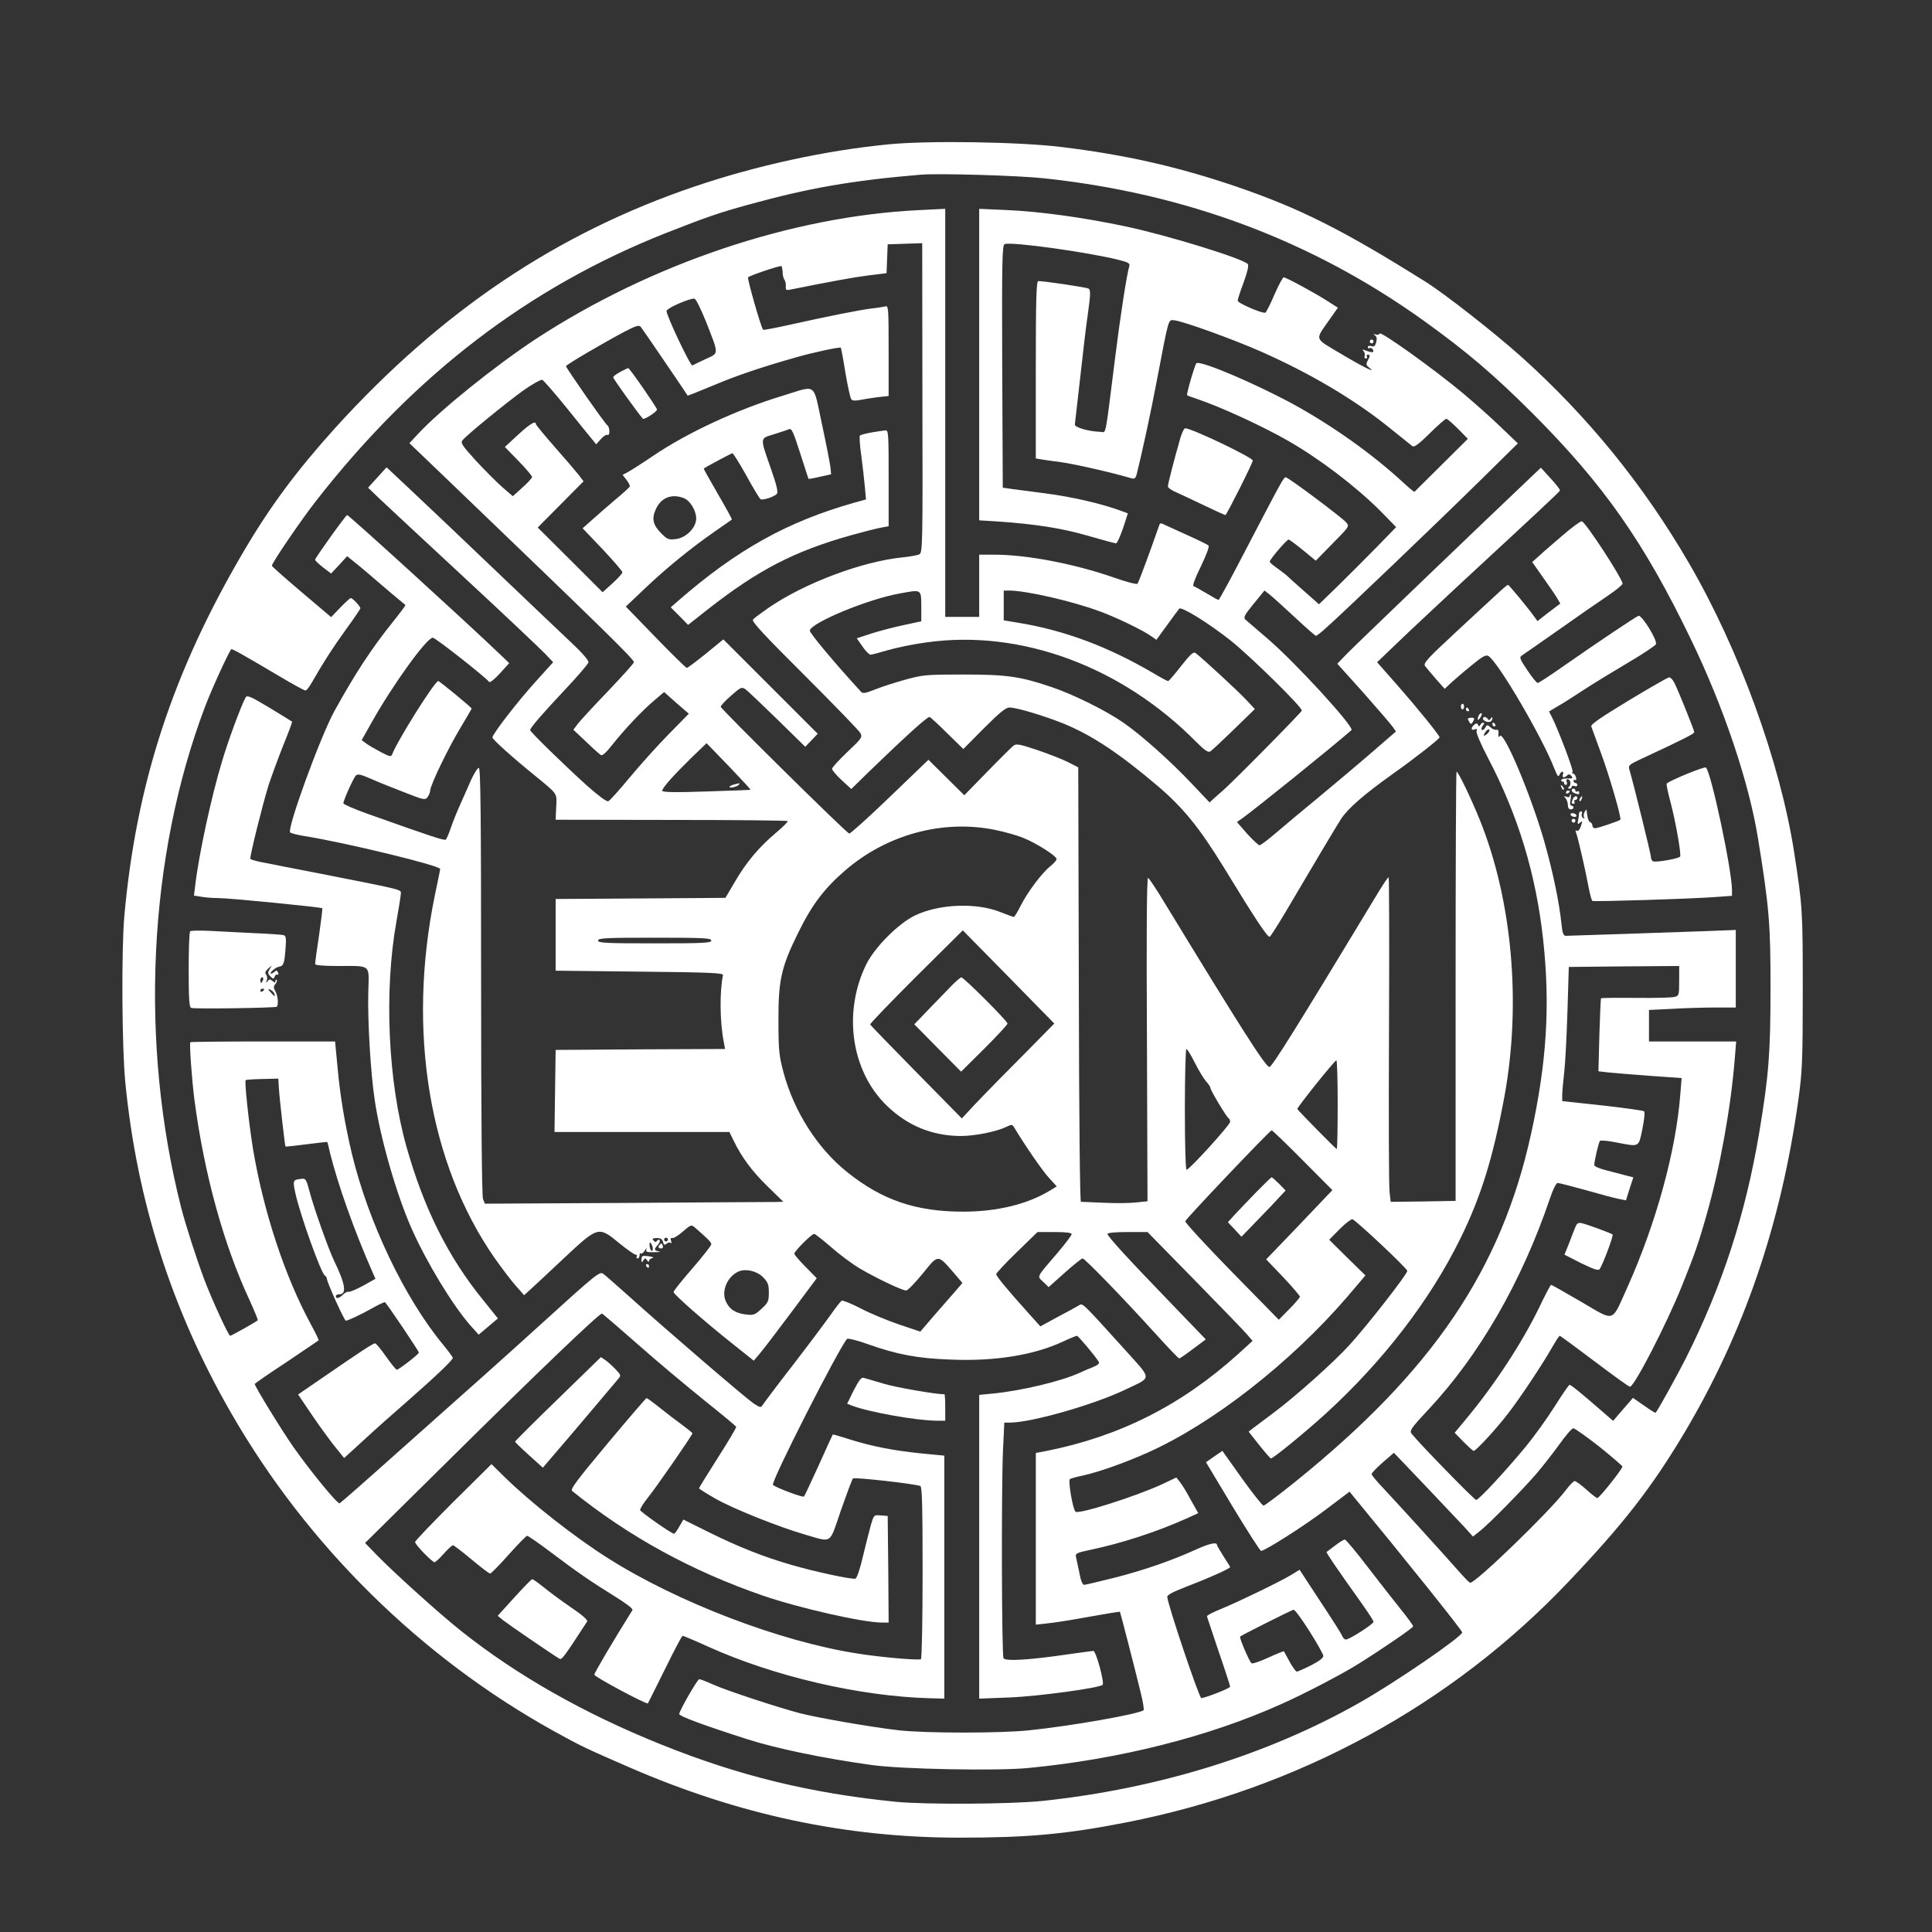 <?xml version="1.0" encoding="utf-8"?>
<!-- Generator: Adobe Illustrator 25.4.1, SVG Export Plug-In . SVG Version: 6.00 Build 0)  -->
<svg version="1.1" id="Calque_1" xmlns="http://www.w3.org/2000/svg" xmlns:xlink="http://www.w3.org/1999/xlink" x="0px" y="0px"
	 viewBox="0 0 1024 1024" style="enable-background:new 0 0 1024 1024;" xml:space="preserve">
<rect x="0" y="0" width="1024" height="1024" fill="#333333" stroke="none"/>
<style type="text/css">
	.st0{fill:#FFFFFF;}
</style>
<g transform="translate(0,1024) scale(0.1,-0.1)">
	<path class="st0" d="M4710,9475c-332-32-700-112-1030-224c-728-247-1341-659-1905-1281c-201-223-342-412-482-650
		c-377-640-571-1233-634-1935c-16-181-13-695,5-880c61-629,247-1210,562-1756c404-702,1004-1293,1709-1684c147-81,161-88,400-192
		c580-252,1148-373,1751-373c363,0,562,18,884,81c908,178,1721,620,2342,1274c292,307,442,500,615,790c316,531,513,1106,605,1768
		c20,146,23,202,23,577c0,425-1,443-46,735c-74,475-291,1073-557,1530c-241,415-538,780-892,1097c-141,126-404,332-505,395
		c-440,276-666,389-1005,505c-312,106-589,168-925,209C5403,9488,4924,9496,4710,9475z M5533,9295c752-80,1420-330,2012-754
		c228-164,371-285,581-495c373-374,586-677,833-1188c175-360,311-763,359-1063c59-362,67-459,66-800c0-336-9-454-60-760
		c-73-432-194-806-389-1195c-44-87-149-277-160-288c-1-2-29,15-61,38l-59,41l-24-28c-13-15-37-43-53-61l-28-33l-68,59
		c-106,92-155,132-163,132c-4,0-39-51-78-113s-108-158-153-213c-110-133-250-284-264-284c-10,0-305,303-343,352c-11,15-1,30,88,125
		c272,290,497,681,646,1121c16,48,33,82,41,82s76-18,153-39c77-22,155-43,174-46l35-7l19,61l20,61l-36,9c-20,6-66,17-103,27
		c-41,10-68,22-68,29c0,22,23,119,30,128c3,4,42,1,86-8c126-24,118-28,139,71c10,49,14,89,9,94c-5,4-105,18-221,31l-213,23v31
		c0,16,5,73,11,125s13,199,17,325l7,230l293,3l292,2v-79c0-77-1-79-26-85c-15-4-107-6-206-5c-98,1-180,0-182-2s-6-90-9-195l-5-192
		l51-6c29-3,128-11,221-18l169-12l-7-86c-23-300-128-683-281-1024c-86-190-62-182-244-76c-84,49-156,90-160,90c-3,0-31-53-62-118
		c-91-188-237-411-386-590l-63-76l47-48c26-26,50-48,54-48c12,0,119,116,182,198c65,84,184,263,236,355c18,31,35,57,38,57
		s86-61,184-135s182-135,188-135c23,0,193,330,275,533c67,166,90,232,132,381c71,249,129,572,149,829l7,87h-231h-231v83v84l122,6
		c66,4,170,7,230,7h108v205v206l-157-6c-200-7-723-25-744-25c-12,0-18,14-23,63c-11,112-46,279-91,437c-71,248-216,591-236,559
		c-6-10-8-6-7,11c2,17-1,24-11,22c-7-2-22,4-31,13c-17,15-19,15-28-2c-6-10-14-15-18-11s-1,14,6,23s8,15,2,15s-13-6-16-12
		c-5-10-7-10-12,0s-9,10-20,1c-19-16-18-33,2-25c12,5,15,2,10-9c-3-9,22-68,59-139c161-306,256-619,294-966c38-349,19-652-64-1030
		c-158-719-522-1257-1249-1843c-87-70-163-127-169-127c-7,1-58,66-115,145l-103,145l-44-30l-43-30l141-235c78-129,146-235,151-235
		c20,0,227,131,343,219l126,95l21-26c259-314,576-709,576-720c0-22-352-264-545-373c-485-275-1066-455-1677-520
		c-172-18-621-20-779-5c-455,46-830,137-1245,304c-404,162-764,366-1058,600c-114,90-362,314-451,406l-60,62l430,425
		c492,487,814,795,826,791c4-2,88-74,187-161c98-87,256-219,350-295c94-75,172-140,174-144s-42-78-97-164c-55-87-100-159-100-162
		s38-27,85-54c94-54,337-151,475-191c149-43,129-56,192,128c31,88,59,164,64,169c7,7,311-26,357-40c9-3,12-103,12-458
		c0-250-4-457-9-460c-11-7-213,10-336,30c-408,63-953,271-1322,505c-176,111-408,293-548,430l-70,69l-203-201
		c-111-111-202-206-202-212c0-14,91-107,103-107c5,0,27,20,49,45s44,45,49,45c4,0,49-34,98-75s93-75,99-75c5,0,49,45,98,100
		s93,100,98,100s59-37,120-83c147-111,220-161,343-237c63-39,100-67,95-74c-97-155-202-332-202-342c0-11,278-160,284-152
		c1,1,42,83,90,180c48,98,90,178,94,178s64-25,132-56c351-159,806-265,1180-275l75-2v644v644l-115,11c-151,15-263,37-380,73
		c-52,17-95,29-96,28s-35-74-74-162c-40-88-75-163-79-167c-6-6-149,47-164,62c-14,12,352,731,393,774c4,4,55-8,112-29
		c153-54,261-75,438-81c233-10,441,24,593,95c36,17,70,31,75,31c7,0,96-106,116-138c5-8-5-17-31-28c-21-8-52-21-68-29
		c-100-46-310-96-462-111l-73-7v-805v-805l158,6c154,6,477,50,496,67c11,11-35,180-49,180c-5,0-68-9-140-19c-199-29-325-37-336-20
		c-10,17-12,888-3,1100l7,149h30c113,0,446,95,612,175c144,69,144,48-6,215c-228,252-220,244-241,231c-11-7-61-34-112-61l-92-50
		l-70,78c-106,118-164,188-164,199c0,5,49,58,109,116l110,107h90c61,0,91-4,91-11c0-6-33-50-72-96c-119-139-112-125-79-157l29-28
		l85,76c47,42,90,76,95,76c12,0,221-216,381-393c68-75,127-137,131-137s37,23,74,51l67,50l-183,190c-227,235-338,356-338,369
		c0,6,43,10,106,10h106l247-252c136-139,262-269,279-289l31-36l-77-70c-299-270-627-436-1014-513l-58-11v-455v-455l63,7
		c34,3,134,19,221,35c88,16,161,28,162,26c2-3,81-308,109-425c13-51,20-94,16-97c-36-22-385-83-606-106c-152-16-546-16-690,0
		c-142,16-431,66-527,91c-121,32-388,120-457,151c-35,16-69,29-75,29c-9,0-106-168-106-185c0-11,134-61,360-133
		c156-50,402-101,660-137c157-22,658-32,828-16c482,46,956,165,1341,338c120,53,323,159,406,211c127,79,295,194,295,202
		c0,5-28,44-63,87c-34,43-114,144-176,225c-62,82-118,148-123,148c-6,0-29-14-52-32c-22-17-43-33-45-34c-3-3,52-84,186-272
		c34-48,63-92,63-98c0-12-128-94-147-94c-6,0-14,8-18,17c-3,10-56,93-117,185l-110,168l-42-26c-59-36-276-141-370-180
		c-45-18-80-36-79-41c1-4,29-88,62-186c34-98,61-182,61-187c0-8-132-60-153-60c-11,0-177,492-180,535c-2,11,26,26,98,54
		c113,43,235,97,235,105c0,2-16,28-35,57c-19,30-35,57-35,61c0,16-40,7-107-23c-131-60-279-111-431-150c-84-21-159-39-166-39
		c-8,0-18,23-25,63c-7,34-15,72-18,84c-4,19,2,23,74,38c171,36,354,96,508,165l66,30l-40,71c-21,40-47,82-58,95l-18,23l-74-35
		c-137-64-448-163-461-146c-15,17-40,166-29,173c6,3,36,12,67,18c83,18,222,67,343,121c344,153,759,477,1061,828l95,112l-96,94
		l-96,95l55,56c30,30,61,54,68,53c17-4,290-260,291-274c1-16-211-288-305-391c-87-96-293-279-409-365c-44-33-91-68-104-78l-23-18
		l56-71c31-39,59-71,62-71c13,0,181,138,289,236c305,278,554,602,714,927c111,225,175,433,235,757c90,492,41,1039-131,1465
		c-48,118-114,255-123,255c-3,0-5-512-5-1137V3875l-172-3l-172-2l-6,52c-4,29-5,416-3,861c2,444,1,807-2,807c-4,0-24-30-47-67
		c-448-741-571-938-585-938c-20,0-151,206-564,884c-38,63-74,116-79,118c-7,2-9-297-6-856l3-858l-58-6c-33-4-110-5-172-2
		s-118,5-123,5s-10,454-11,1151l-3,1152l-55,28c-30,15-104,44-163,64c-92,31-111,34-125,23c-9-7-72-69-139-138l-122-125l-95,94
		l-95,94l-205-197c-113-109-210-196-215-194c-18,6-681,661-681,672c0,6,25,33,55,59c51,45,56,47,76,34c11-8,87-80,169-160l148-145
		l33,34l33,35l-250,250l-250,250l-93-76c-51-41-96-75-101-75c-4,0-79,73-165,162l-158,163l99,94c111,106,247,217,374,305
		c47,33,87,61,89,62c2,2-31,62-73,134c-42,73-76,133-76,136s106,60,151,82c4,2,37-51,74-117c36-67,71-123,76-127c12-7,74,13,87,29
		c7,9-2,47-30,127c-61,175-62,165,13,188c35,11,72,23,81,27c14,6,23-14,59-127c24-73,43-134,44-136c1-1,29,3,61,11l59,13l-3,34
		c-2,19-22,123-45,230c-49,227-24,209-207,153c-241-73-505-195-688-319c-56-38-116-76-132-85l-30-16l21-27c11-14,19-30,17-35
		c-2-4-35-35-74-67c-39-33-94-81-123-107l-53-47l106-111c58-62,106-117,105-123s-24-32-53-58l-52-47l-172,172l-172,171l122,123
		l121,122l-25,33c-14,18-71,85-127,148c-55,63-101,118-101,123c0,19-31,1-95-58l-69-64l72-74c40-41,72-79,72-85s-23-31-51-56l-51-46
		l-59,51c-32,29-95,92-140,141c-68,75-79,91-68,104c24,30,236,202,322,264c48,34,94,59,101,57c7-3,67-71,132-152s127-157,137-169
		l17-21l25,28c14,16,30,25,35,22c6-3,10,5,10,19s-5,28-10,31c-12,7-220,305-220,314c0,8,204,127,314,185c56,29,72,34,82,24
		c8-9,234-341,249-365c0-1,64,24,140,56c129,54,251,95,445,150c89,25,221,53,227,48c1-2,13-62,24-133c12-71,26-134,31-140
		c6-8,21-9,46-4c20,4,63,11,95,15l57,6v240c0,224-1,240-17,235c-10-2-43-8-73-11c-64-8-226-40-428-85c-79-18-145-30-147-28
		c-11,10-85,270-80,278s158,60,176,60c3,0,6-14,7-31c0-17,5-36,10-42c5-7,8-22,7-35c-1-19,2-22,24-17c214,43,333,65,413,75l97,12
		l3,77l3,76l91,3l92,3l1-820c2-778,1-820-16-829c-10-5-49-12-87-16c-215-21-523-137-713-268c-40-28-77-55-82-62c-8-10,62-85,273-295
		c156-156,289-293,296-306c12-23,8-28-69-101c-44-42-81-82-81-89s23-34,51-60l51-47l96,94c197,190,305,288,319,288c3,0,45-38,92-85
		l87-85l109,110c85,85,116,110,136,110c38,0,187-45,288-86c150-62,292-156,496-329c135-115,221-220,350-430c173-284,235-376,245-370
		c5,3,42,61,82,128c150,255,263,444,295,495c36,56,122,131,275,240c120,85,247,185,248,194c0,10-112,149-228,281l-103,117l113,108
		c62,60,203,191,312,293c427,395,541,501,544,509c2,4-20,33-49,64l-52,57l-61-58c-203-192-920-880-965-926l-53-55l136-151
		c74-84,144-165,155-180l20-28l-126-109c-69-60-194-165-277-234c-84-69-187-155-230-192c-44-38-84-68-90-68s-36,28-66,61l-54,62
		l30,21c77,56,452,358,577,466c18,15-302,364-447,487c-56,48-107,92-115,99c-12,11-5,24,43,83l58,71l27-21c14-11,74-65,133-120
		c58-54,109-99,113-99s26,17,49,38c85,74,615,582,816,780l205,202l-90,86c-49,48-142,130-205,183c-149,124-433,328-438,313
		c-2-6-11-8-20-5c-13,4-14,2-4-5c9-6,11-18,6-36c-5-20-11-25-25-21c-11,4-19,2-19-5c0-6,4-9,9-5c10,6,26-13,18-21c-2-2-17,0-33,6
		c-22,9-26,9-17-1c6-6,9-18,6-25c-3-8,0-14,7-14c6,0,8,5,5,10c-3,6-1,10,4,10c14,0,14-6,0-32c-10-18-8-24,7-36c47-36-32,3-151,74
		c-142,85-136,68-59,179l45,64l-53,34c-68,44-222,127-234,127c-5,0-27-41-49-91c-21-50-43-93-48-96c-12-8-147,50-147,63
		c0,7,14,51,32,98c21,59,28,90,21,97c-30,30-423,151-643,198c-226,48-456,80-642,88l-138,6v-825v-826l98-6c202-14,342-36,479-76
		c76-22,143-40,148-40c6,0,22,36,37,79l26,80l-27,10c-106,40-264,77-411,96c-69,9-147,19-175,23l-50,7l-3,643c-2,568,0,643,13,648
		c35,14,443-43,602-83c50-12,63-19,59-32c-14-46-49-273-76-491c-55-436-45-390-78-389c-62,2-137,24-135,39c1,8,14,119,28,245
		c14,127,32,283,42,348c13,95,14,120,3,127s-234,40-267,40c-10,0-13-101-13-470v-470l23-4c12-2,63-10,112-16c73-10,274-56,371-85
		c17-5,23-1,29,22c25,98,78,343,105,488c67,350,61,330,95,327c47-5,307-99,455-164c263-116,498-255,684-405c60-48,115-92,122-98
		c10-7,33,10,92,68c42,42,82,77,88,77c5,0,33-24,62-53l52-53l-140-139c-78-77-142-141-143-142c-2-1-28,20-58,48
		c-168,155-379,304-587,418c-207,112-495,234-511,215c-9-10-54-165-49-169c2-2,23-10,48-18c129-43,352-146,490-225
		c167-96,357-241,488-372l82-84l-107-110c-60-61-152-153-205-205l-97-94l-78,69c-43,38-87,77-97,87c-11,9-35,27-53,40
		c-18,12-33,26-33,30c0,12,90,117,100,117c4,0,38-25,76-56l68-56l89,91c90,91,90,91,71,113c-25,28-306,238-319,238
		c-11,0-15-6-211-382c-76-147-142-268-145-268c-4,0-32,16-64,35s-62,36-69,38s8,42,39,105c30,63,46,105,40,111c-6,5-57,30-115,56
		s-113,51-123,56c-12,7-19,6-22-3c-54-155-110-305-116-312c-4-5-58,9-126,33c-210,73-460,121-635,121h-78v-165v-165h-90h-90v1081
		v1082l-142-7c-672-33-1417-284-2025-681c-219-144-511-379-630-508l-43-46l217-208c807-775,973-937,973-953c0-6-61-73-135-151
		c-75-78-147-156-161-174l-25-33l67-63c36-35,72-67,79-71c8-5,29,14,61,55c63,80,164,187,226,238l48,41l65-58l66-57l-109-111
		c-60-61-152-164-206-229s-104-121-112-124c-9-3-52,29-112,82c-125,113-302,286-302,295c0,12,62,84,189,219c64,68,118,131,120,140
		c2,10-31,49-92,106c-53,50-228,216-389,370s-360,343-441,419l-148,139l-49-54l-49-54l57-55c32-30,233-218,447-416
		c215-199,409-383,433-408l44-46l-93-103c-96-106-229-278-229-296c0-10,105-105,230-206c118-97,112-88,108-163l-3-67l612-1
		c337,0,615-3,618-6s-25-31-62-62c-89-75-157-155-218-260l-50-85l-450-3l-450-3v-190v-190l445-5c380-4,445-7,442-19
		c-18-84-17-246,4-353l7-38l-449-2l-449-3l-3-217l-3-218h464h463l21-43c44-91,99-165,180-244l85-83l-48-1c-27,0-383-2-792-5l-742-4
		l-10,25c-6,17-10,440-10,1156c0,897-3,1129-12,1129c-7,0-26-31-43-68c-16-37-41-94-56-127s-37-87-48-119c-11-33-24-63-28-66
		c-7-7-76,16-416,137c-70,25-127,50-127,55c0,16,52,131,65,146c10,11,24,9,81-16c38-17,118-49,178-72c104-41,110-42,123-24
		c7,10,13,25,13,33c0,27,93,221,158,329c34,57,62,105,62,106c0,6-170,146-177,146c-19,0-220-321-245-390c-4-12-15-10-60,14
		c-30,16-65,36-78,46l-23,17l53,94c112,200,292,449,324,449c14,0,283-212,298-234c4-6,28,12,57,44l50,55l-52,50
		c-184,176-798,735-807,735c-7,0-170-228-170-237c1-5,20-23,43-41l42-32l43,46l42,46l68-55c37-31,76-64,87-74c20-18,147-125,154-130
		c2-1-30-44-71-95c-109-136-197-270-306-468c-76-139-252-624-234-642c5-5,37-13,73-19c217-34,726-158,722-175c0-5-13-67-28-139
		c-148-718-32-1423,318-1925c37-52,86-117,111-145l44-50l34,31c18,16,99,92,179,167c180,168,181,169,292,77c41-33,79-60,86-60
		s9-5,6-10c-3-6-1-10,4-10c6,0,11,7,11,17c0,9,3,13,7,9c4-3,13,4,21,16c7,13,11,16,8,6c-4-14,3-16,42-15c26,0,37,2,25,4
		c-27,5-28,11-6,35c9,10,13,21,9,25s-10,2-14-4c-5-8-10-7-18,2c-9,9-6,12,16,13c20,0,30-5,34-20c4-17,8-19,19-10c8,7,18,8,22,4
		c5-4,5,1,2,11c-5,12-2,17,7,15c7-2,32,14,56,35c42,36,44,37,64,20c69-60,86-77,86-88c0-7-45-64-100-128c-55-63-100-119-100-125
		c0-12,161-154,311-273l114-91l29,34c16,18,91,116,167,218l138,185l-59,60c-33,33-60,65-60,70c0,13,92,105,105,105c6,0,46-32,90-70
		c44-39,114-91,155-115c87-51,222-115,243-115c8,0,47,40,87,89c84,104,79,104,164,6l47-55l-41-48c-23-26-73-84-112-128l-70-82
		l-113,38c-62,21-154,59-203,85c-50,26-96,44-101,41c-6-4-35-41-65-84c-30-42-120-162-201-267c-81-104-150-197-155-205
		c-7-12-15-9-48,13c-48,34-458,386-641,551c-74,66-143,127-153,134c-20,14-31,6-349-283c-72-66-203-183-289-260
		c-87-77-291-259-455-405c-163-146-300-266-305-268c-12-4-152,167-244,297c-63,90-206,323-206,336c0,2,75,54,168,115
		c92,62,169,114,171,116c2,1-17,40-42,86c-138,254-251,599-306,928c-21,128-46,358-39,365c2,2,41,5,88,6l85,2l3-49
		c3-54,32-307,35-311c2-1,52,4,112,12s109,13,110,12s7-27,14-57c40-162,126-407,225-632l16-36l-66-37c-37-20-71-34-77-32
		s-19-5-29-15c-20-20-38-24-38-8c0,6,8,10,19,10c40,0,31,55-27,175c-29,58-109,284-131,368c-17,65-21,72-42,69c-47-5-48-7-34-74
		c24-112,136-426,157-439c5-3,10-10,10-15c1-21,93-224,101-224c11,0,79,32,136,64c35,20,67,35,71,34c8-3,180-259,180-267
		c0-9-107-91-117-91c-4,0-30,32-57,70c-27,39-53,70-58,70c-11,0-76-43-265-173l-143-98l62-92c34-51,88-126,121-169l61-76l105,96
		c58,54,162,146,231,206c147,129,240,217,240,229c0,4-23,35-50,68c-205,247-398,651-486,1018c-37,158-61,301-75,454l-13,137h-381
		c-210,0-384-2-386-4c-6-6,7-189,21-301c51-393,155-772,294-1069c25-55,44-101,42-104c-10-9-139-82-146-82c-9,0-96,190-136,295
		c-44,117-101,295-124,385c-222,874-175,1858,127,2655c37,97,124,287,139,304c3,4,67-32,251-141c72-43,136-78,142-78s22,21,37,48
		c57,100,109,181,180,279c41,56,74,105,74,109c0,10-41,54-51,54c-4,0-29-23-56-51l-48-50l-157,133c-86,73-157,136-157,139
		c-2,13,158,247,234,344c524,671,1127,1132,1855,1420c222,87,277,106,440,151c316,87,542,127,910,158C4976,9322,5392,9310,5533,9295
		z M3742,8535c70-179,70-165-4-199c-35-16-65-31-68-33c-10-6-143,275-137,290c6,16,124,67,147,64C3689,8656,3713,8606,3742,8535z
		 M3624,7600c33-12,66-66,66-108c0-48-52-102-107-109c-39-5-46-2-77,29c-46,46-53,79-30,129C3503,7602,3560,7625,3624,7600z
		 M4883,7026v-79l-88-19c-49-10-126-30-171-44l-83-27l30-43c16-24,36-44,43-44s48,11,92,24s135,32,203,41c501,71,1037-127,1434-530
		c41-41,60-54,71-48c8,4,64,57,126,117l111,108l-48,51c-42,45-224,213-264,244c-13,11-25,1-79-67c-34-44-65-80-69-80
		c-3,0-38,18-76,41c-242,142-474,229-722,269l-73,12v79v79h28c90,0,336-56,483-111c83-30,228-100,271-131l27-19l57,78
		c31,43,60,82,64,87c12,13,158-78,274-170c105-84,376-350,376-370c0-8-372-385-424-429c-7-5-24-21-39-34l-26-24l-93,98
		c-116,123-269,259-364,325c-94,65-264,149-379,188c-167,57-239,67-470,67c-199,0-215-2-309-28c-54-15-126-38-160-52
		c-48-19-63-22-72-12c-143,156-274,313-272,325c8,42,307,166,474,196C4886,7116,4882,7119,4883,7026z M7886,6354c-21-20-28-17-14,5
		c7,11,16,17,20,15C7897,6371,7894,6362,7886,6354z M3978,6054c-2-1-108-5-235-9c-170-6-233-4-233,4c0,15,59,81,154,174l81,78
		l118-122C3927,6112,3979,6056,3978,6054z M5276,5841c49-10,117-29,150-43c69-28,174-95,174-111c0-7-15-24-34-39
		c-44-35-121-138-157-210c-16-32-32-58-36-58c-3,0-36,12-71,26c-128,51-325,43-452-18c-88-42-213-168-258-258
		c-126-255-81-568,109-751c110-106,240-159,390-160c77,0,191,23,244,49c27,13,30,13,40-3c55-92,151-232,185-268l41-45l-34-21
		c-119-73-281-113-462-113c-250,0-429,61-614,209c-158,126-282,321-338,528c-24,90-27,118-27,275c-1,214,15,285,104,465
		c73,149,138,235,249,331C4701,5818,4999,5898,5276,5841z M5381,4605c-115-115-225-229-245-252l-38-41l-241,245
		c-133,135-243,249-245,253s108,118,244,254l247,245l243-247l242-247L5381,4605z M3770,5255c0-13-40-15-300-15s-300,2-300,15
		s40,15,300,15S3770,5268,3770,5255z M6333,4607c20-40,47-84,59-98c13-14,23-29,23-34c0-13,85-154,96-161c5-3,9-12,9-20
		c0-16-216-254-231-254c-5,0-9,131-9,320c0,176,4,320,8,320C6293,4680,6313,4647,6333,4607z M7090,4385c0-129-2-235-5-235
		c-5,0-206,205-209,212c-2,8,198,258,207,258C7087,4620,7090,4514,7090,4385z M6904,4091l158-159l-103-108c-57-60-136-143-176-184
		l-72-75l90-94c49-52,89-99,89-104c0-4-25-34-56-65l-56-57l-249,254c-137,140-248,261-247,268c3,13,447,480,458,482
		C6743,4250,6817,4179,6904,4091z M3540,3670c0-5-4-10-10-10c-5,0-10,5-10,10c0,6,5,10,10,10C3536,3680,3540,3676,3540,3670z
		 M3460,3623c0-25-15-12-17,14c-1,19,1,22,8,12C3456,3641,3460,3629,3460,3623z M4044,3471c26-27,31-39,31-82c0-46-4-54-39-86
		c-34-32-43-35-82-30c-56,6-90,29-108,72c-23,55,10,130,69,156C3952,3517,4011,3504,4044,3471z M8476,2573c67-54,123-102,123-106
		c1-12-122-167-133-167c-4,0-31,20-58,45c-28,25-55,45-62,45c-6,0-27-22-46-47c-82-110-480-495-508-492c-4,0-31,28-61,62
		c-79,90-326,361-398,438c-35,36-63,70-63,76s27,34,59,62l59,51l164-172c90-95,185-195,210-222l45-50l39,31c49,39,225,218,298,303
		c31,36,84,104,119,152c34,48,68,88,76,88C8346,2670,8408,2626,8476,2573z M6940,1595c40-63,73-122,74-131c1-11-22-28-64-50
		c-36-18-70-33-76-34c-6,0-23,24-39,53c-15,28-29,53-30,55c-1,1-38-13-81-33s-83-34-90-31c-10,4-67,136-61,142c7,7,274,141,283,142
		C6863,1709,6900,1658,6940,1595z"/>
	<path class="st0" d="M7260,8430c0-5,5-10,10-10c6,0,10,5,10,10c0,6-4,10-10,10C7265,8440,7260,8436,7260,8430z"/>
	<path class="st0" d="M3288,8269c-21-11-38-24-38-29c0-7,123-179,157-219c6-8,78,38,75,49c-3,14-146,220-152,219
		C3327,8289,3308,8280,3288,8269z"/>
	<path class="st0" d="M6256,7918c-31-108-66-243-66-256c0-7,21-22,48-33c26-12,93-43,149-70s105-49,108-49c6,0,145,276,145,289
		c0,16-324,171-358,171C6276,7970,6264,7946,6256,7918z"/>
	<path class="st0" d="M4620,7948c-30-5-58-13-62-16c-4-4-1-52,7-107c7-55,16-130,19-166l6-66l-61-17c-355-100-624-250-934-520
		l-40-35l46-46l46-47l104,82c268,210,458,308,759,393c69,19,142,38,163,41l37,7v254c0,237-1,255-17,254
		C4683,7958,4650,7953,4620,7948z"/>
	<path class="st0" d="M8284,7404c-49-42-106-91-126-110l-37-33l57-81c32-45,66-94,75-110l17-29l-61-46l-60-47l-16,22
		c-31,44-135,170-140,170c-7,0-28-20-275-249c-153-142-175-166-165-181c7-9,33-40,58-69l46-52l34,32c19,17,67,59,108,92
		c58,48,77,58,90,50c52-32,286-432,350-598c15-38,21-46,26-32c4,9,11,17,16,17c4,0,6-7,3-15c-7-17,7-20,22-5c8,8,14,7,23-3
		c9-12,6-14-21-13c-18,0-33-3-33-9c0-5,3-9,8-8c4,2,7-2,7-7c0-6,4-10,10-10c5,0,7,7,4,15c-4,8-2,15,4,15c15,0,22-26,9-39
		c-8-8-8-11,1-11c7,0,12,4,12,10c0,5,7,7,15,4c8-4,15-1,15,5s-4,11-10,11c-5,0-10,5-10,11c0,5,4,8,9,5c5-4,7,3,4,14s-10,20-15,20
		s-7,4-3,10c5,9-77,226-110,290l-15,29l47,28c27,15,86,53,133,84s152,95,233,143c82,48,151,94,154,102c8,21-76,157-93,150
		s-213-138-392-263c-72-51-137-93-142-93s-30,30-55,68c-39,58-43,68-30,77c9,6,96,66,194,135s214,150,259,180s81,60,82,66
		c0,26-194,324-216,331C8378,7479,8333,7446,8284,7404z"/>
	<path class="st0" d="M8632,6527c-145-88-201-126-198-137c3-8,26-71,51-140c43-115,111-348,103-355s-121-45-133-45c-8,0-15,6-15,14
		s-5,16-11,18c-9,3-16,23-19,58c0,12-3,11-11-3c-5-9-7-22-3-29c5-7,3-8-5-4c-7,5-10,14-7,22s1,14-4,14c-6,0-10-6-11-12
		c0-7-2-24-5-37c-4-20-2-22,11-11s13,8,4-19c-6-18-15-28-22-24s-8,0-3-12c10-26,51-205,66-288c7-37,16-69,20-72c9-5,532,11,658,21
		l82,6v29c0,106-110,623-138,651c-7,7-191-68-208-85c-3-3,6-47,20-98c27-102,58-277,51-289c-7-11-132-33-144-25c-6,3-11,14-11,24
		c0,15-91,384-115,466c-5,17,4,25,52,47c236,110,293,139,293,147c0,11-86,224-106,263c-8,15-20,28-27,28
		C8841,6650,8744,6595,8632,6527z"/>
	<path class="st0" d="M1301,6542c-24-45-92-228-124-337c-57-187-124-499-142-656l-7-56l39-6c21-4,62-7,91-7c57,0,544-48,550-54
		c2-2-6-67-17-144c-12-77-21-145-21-151c0-7,39-11,123-11c177,0,163,12,159-138c-4-152,12-426,34-572c30-205,117-506,197-685
		s216-403,310-510l44-49l51,43l51,43l-78,97c-185,227-314,485-406,811c-99,348-120,828-54,1195c12,66,22,131,23,144
		c1,28,36,19-424,110c-146,28-289,56-317,62c-29,6-54,13-56,17c-5,9,64,285,96,389c14,43,48,136,76,207c29,71,51,130,49,131
		c-2,2-56,35-120,74C1323,6552,1309,6557,1301,6542z"/>
	<path class="st0" d="M7743,6495c0-8,4-15,9-15c4,0,8,7,8,15s-4,15-8,15C7747,6510,7743,6503,7743,6495z"/>
	<path class="st0" d="M7770,6480c0-5,5-10,11-10c5,0,7,5,4,10c-3,6-8,10-11,10C7772,6490,7770,6486,7770,6480z"/>
	<path class="st0" d="M7836,6444c-9-24-2-26,12-4c7,11,8,20,3,20S7839,6453,7836,6444z"/>
	<path class="st0" d="M7780,6430c0-3,4-11,9-19c7-11,11-10,19,6c9,15,7,19-9,19C7789,6436,7780,6433,7780,6430z"/>
	<path class="st0" d="M7860,6431c0-12,29-23,41-15c5,3,9,11,9,17c0,8-3,8-9-2c-6-9-11-10-15-2C7877,6442,7860,6444,7860,6431z"/>
	<path class="st0" d="M7910,6400c0-5,5-10,11-10c5,0,7,5,4,10c-3,6-8,10-11,10C7912,6410,7910,6406,7910,6400z"/>
	<path class="st0" d="M8276,6067c3-10,9-15,12-12s0,11-7,18C8271,6082,8270,6081,8276,6067z"/>
	<path class="st0" d="M8330,6051c0-5,7-12,16-15c21-8,24-8,24,5c0,5-4,7-10,4c-5-3-10-1-10,4c0,6-4,11-10,11
		C8335,6060,8330,6056,8330,6051z"/>
	<path class="st0" d="M8300,6039c0-5,5-7,10-4c6,3,10,8,10,11c0,2-4,4-10,4C8305,6050,8300,6045,8300,6039z"/>
	<path class="st0" d="M8320,6020c0-5-8-7-17-3c-15,5-16,3-5-8c6-7,12-23,12-36c0-14,6-23,15-23c8,0,15,5,15,10c0,6-5,10-11,10
		c-7,0-9,11-5,30c3,17,3,30,1,30C8322,6030,8320,6026,8320,6020z"/>
	<path class="st0" d="M8336,6004c-8-21-8-24,5-24c5,0,7,5,4,10c-3,6-1,10,4,10c6,0,11,5,11,10C8360,6026,8343,6022,8336,6004z"/>
	<path class="st0" d="M8375,6009c-4-6-5-12-2-15c2-3,7,2,10,11C8390,6022,8384,6025,8375,6009z"/>
	<path class="st0" d="M8325,5920c3-5,13-10,21-10s12,5,9,10c-3,6-13,10-21,10S8322,5926,8325,5920z"/>
	<path class="st0" d="M8330,5890c0-5,5-10,10-10c6,0,10,5,10,10c0,6-4,10-10,10C8335,5900,8330,5896,8330,5890z"/>
	<path class="st0" d="M1008,5304c-5-4-8-96-8-205c0-148,3-198,13-201c16-7,448,0,454,6c10,10,6,58-7,81c-11,20-11,27,0,40
		c7,8,10,18,6,22c-3,3-6,1-6-7c0-10-3-10-16,1c-13,10-17,10-26-2c-8-11-9-10-4,5c4,10,2,24-4,31c-7,8-4,17,11,31c22,19,22,19,9-2
		c-12-19-11-24,3-39c15-15,18-15,23-1c3,9,10,13,15,10s6,2,3,11c-5,12-10,13-17,6c-6-6-15-11-20-11c-14,0,24,34,41,36
		c25,4,29,16,35,91c5,62,3,73-11,77c-9,2-78,7-152,10c-74,4-180,9-235,12S1012,5308,1008,5304z M1394,5045c-4-8-8-15-10-15
		s-4,7-4,15s4,15,10,15C1395,5060,1397,5053,1394,5045z M1400,4996c0-3-4-8-10-11c-5-3-10-1-10,4c0,6,5,11,10,11
		C1396,5000,1400,4998,1400,4996z M1454,4974c7-19,2-18-19,6c-16,17-16,20-3,15C1441,4991,1451,4982,1454,4974z"/>
	<path class="st0" d="M8351,3739c-6-13-21-52-34-87l-25-62l88-45c66-32,91-41,98-32c16,21,75,178,69,184c-7,6-132,53-164,60
		C8366,3761,8358,3756,8351,3739z"/>
	<path class="st0" d="M3497,3643c-11-11-8-20,7-20c8,0,12,6,9,14C3507,3652,3506,3652,3497,3643z"/>
	<path class="st0" d="M3405,3582c-3-3-5-12-5-21c0-14,2-14,10-1c9,13,11,13,20,0c6-9,10-10,10-3c0,6,8,13,18,15c10,3,4,6-16,9
		C3425,3584,3408,3584,3405,3582z"/>
	<path class="st0" d="M3425,3530c3-5,8-10,11-10c2,0,4,5,4,10c0,6-5,10-11,10C3424,3540,3422,3536,3425,3530z"/>
	<path class="st0" d="M2958,2826c-126-122-228-224-228-227s33-35,74-72l73-66l78,91c43,50,130,152,193,227s122,144,130,154
		c14,16,13,20-14,48c-16,17-40,39-54,49l-25,17L2958,2826z"/>
	<path class="st0" d="M4525,2871l-35-71l25-10c93-35,340-79,448-80h47v70c0,39-2,70-4,70c-47,0-256,36-322,56c-49,15-97,28-106,31
		C4565,2941,4553,2925,4525,2871z"/>
	<path class="st0" d="M3220,2589c-167-200-199-243-187-252c302-243,632-423,1010-554c196-67,531-143,633-143h34l-2,283l-3,282l-37,3
		c-36,3-36,3-52-50c-8-29-27-104-42-166c-16-69-32-116-40-119c-16-6-214,36-340,73c-144,41-284,97-431,170l-141,70l-22-38
		c-12-21-24-38-28-37c-14,1-175,114-179,125c-2,6,16,35,40,65c44,54,237,333,237,342c0,3-24,22-52,43c-29,21-83,62-119,91
		s-69,53-72,53S3331,2722,3220,2589z"/>
	<path class="st0" d="M2726,1773l-88-97l29-24c24-19,264-184,299-204c11-7,25,11,146,198c5,7-28,36-85,74c-51,35-116,83-145,107
		c-30,24-57,43-61,43S2774,1826,2726,1773z"/>
	<path class="st0" d="M3895,6083c-31-7-40-21-11-16c15,3,29,9,32,14s4,8,2,8C3916,6088,3906,6086,3895,6083z"/>
	<path class="st0" d="M5040,5012c-25-26-79-82-120-124l-74-77l124-126l124-125l123,122c68,68,123,127,123,133c0,13-232,245-245,245
		C5090,5059,5065,5038,5040,5012z"/>
	<path class="st0" d="M6660,3923c-42-43-93-97-114-119l-38-42l36-38l36-39l87,90c49,50,101,105,117,123l30,32l-34,35
		c-19,19-37,35-40,35S6701,3965,6660,3923z"/>
</g>
</svg>
